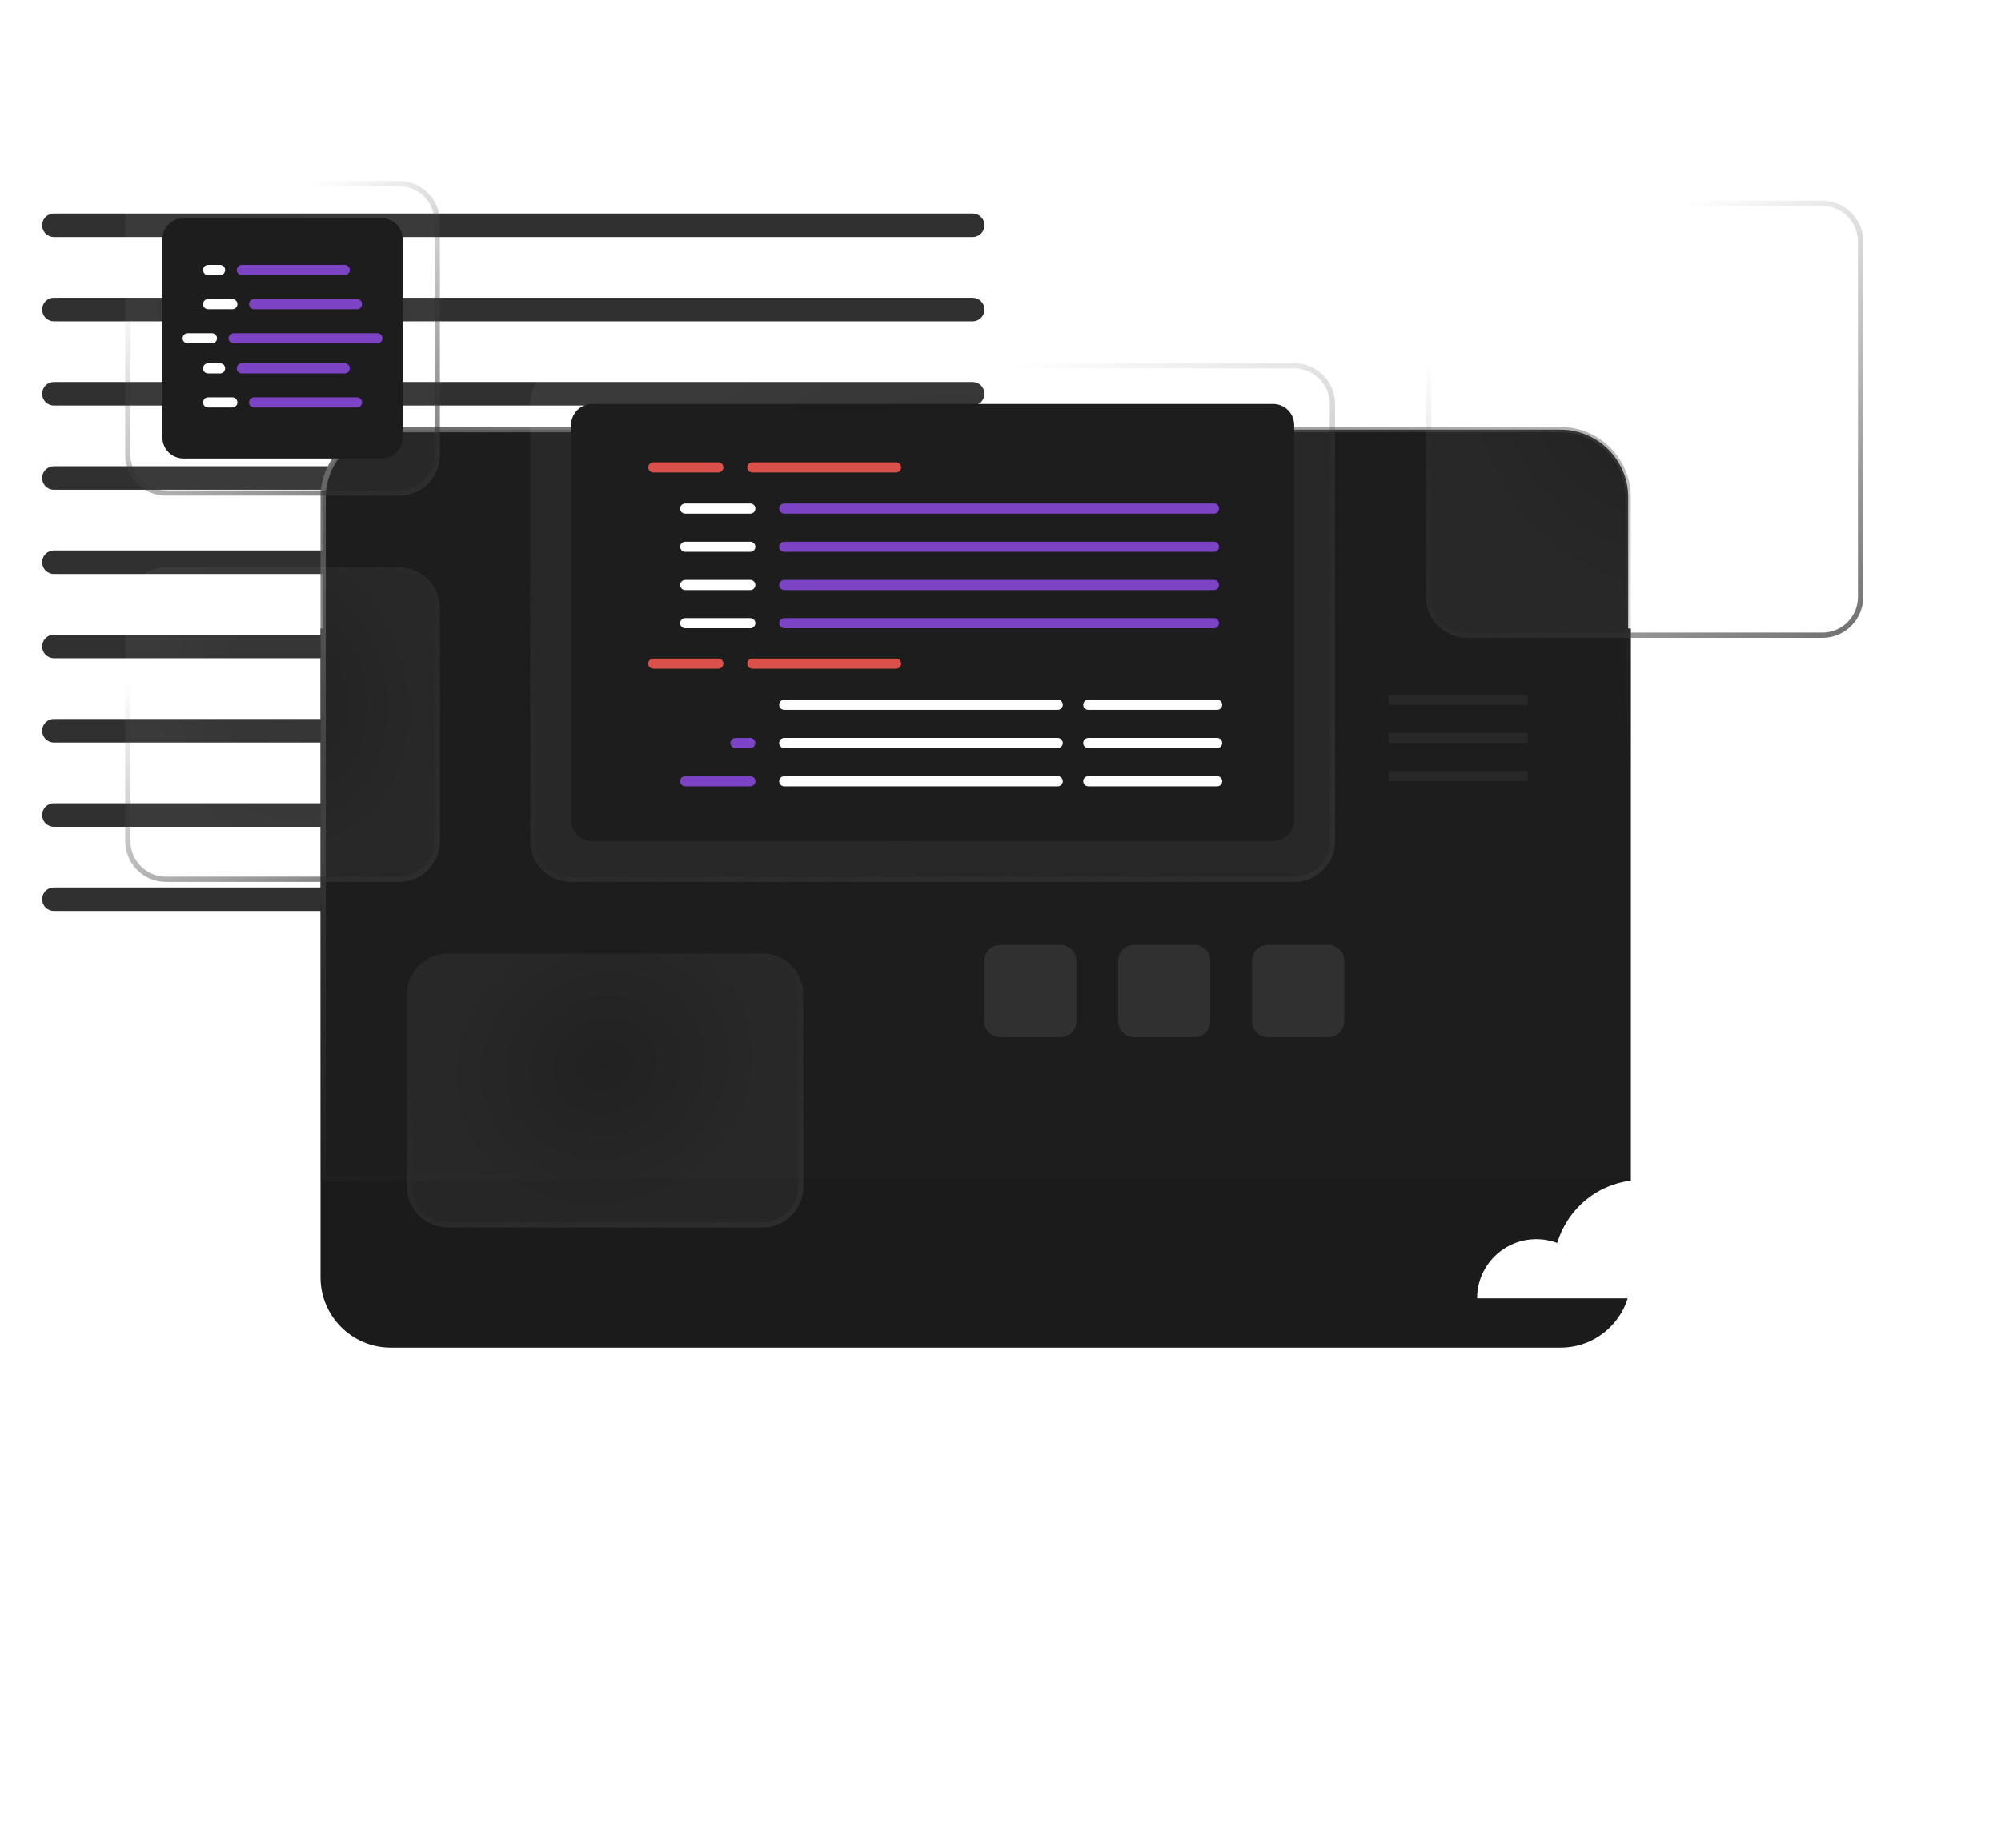 <svg xmlns="http://www.w3.org/2000/svg" width="380" height="351" viewBox="0 0 380 351" fill="none">
<path opacity="0.1" d="M282.978 73.081L282.974 73.085C282.519 73.495 282.056 73.877 281.588 74.248L281.58 74.254L281.58 74.254L281.579 74.256C281.362 74.421 281.14 74.589 280.91 74.757L280.909 74.758C280.517 75.043 280.124 75.311 279.713 75.57C279.393 75.775 279.064 75.97 278.744 76.16L278.741 76.162C278.407 76.361 278.066 76.54 277.738 76.713L277.732 76.716L277.731 76.716C277.3 76.941 276.863 77.146 276.43 77.34L276.43 77.34C276.171 77.456 275.912 77.563 275.662 77.667L275.658 77.669L275.651 77.671C275.098 77.891 274.536 78.105 273.954 78.293L273.949 78.295C273.919 78.304 273.889 78.314 273.858 78.324C273.822 78.336 273.784 78.348 273.744 78.362L273.742 78.362C273.671 78.386 273.596 78.411 273.521 78.434L273.517 78.436C271.213 79.129 268.765 79.521 266.226 79.521C252.338 79.521 241.076 68.261 241.076 54.374C241.076 50.973 241.762 47.732 242.981 44.777L242.985 44.768L242.985 44.768C243.014 44.702 243.041 44.638 243.07 44.57C243.098 44.503 243.127 44.432 243.159 44.359M282.978 73.081L290.728 55.586M282.978 73.081C283.038 73.026 283.091 72.977 283.144 72.928C283.194 72.882 283.244 72.836 283.299 72.785C283.33 72.757 283.357 72.725 283.381 72.691M282.978 73.081L283.381 72.691M243.159 44.359C243.384 43.839 243.643 43.33 243.893 42.837L243.897 42.831L243.9 42.824L243.9 42.824C244.068 42.507 244.236 42.196 244.414 41.884C244.594 41.57 244.782 41.265 244.978 40.963M243.159 44.359C243.159 44.359 243.159 44.36 243.159 44.36L243.618 44.558L243.16 44.358C243.16 44.358 243.16 44.358 243.159 44.359ZM244.978 40.963C245.275 40.499 245.587 40.027 245.928 39.569C245.973 39.507 246.017 39.446 246.059 39.39L246.061 39.388C246.105 39.328 246.146 39.273 246.187 39.216L246.192 39.209L246.197 39.202C248.146 36.665 250.613 34.448 253.559 32.748C265.587 25.804 280.962 29.926 287.906 41.952L287.906 41.953C289.17 44.15 290.069 46.456 290.612 48.807C290.631 48.886 290.647 48.962 290.662 49.033L290.663 49.035C290.678 49.108 290.692 49.174 290.708 49.242L290.711 49.254L290.711 49.255C290.835 49.848 290.942 50.445 291.022 51.044L291.023 51.046C291.058 51.316 291.093 51.601 291.12 51.879C291.174 52.36 291.209 52.842 291.227 53.323C291.245 53.705 291.254 54.087 291.254 54.461V54.469C291.254 54.837 291.254 55.226 291.227 55.617M244.978 40.963C244.978 40.963 244.977 40.964 244.977 40.964L245.398 41.234L244.978 40.962C244.978 40.962 244.978 40.963 244.978 40.963ZM291.227 55.617C291.227 55.619 291.226 55.62 291.226 55.621L290.728 55.586M291.227 55.617C291.227 55.616 291.227 55.615 291.227 55.614L290.728 55.586M291.227 55.617C291.201 56.084 291.174 56.558 291.12 57.042M290.728 55.586C290.701 56.057 290.675 56.52 290.623 56.991M291.12 57.042C291.12 57.041 291.121 57.039 291.121 57.038L290.623 56.991M291.12 57.042C291.096 57.3 291.065 57.551 291.034 57.799C291.03 57.827 291.027 57.854 291.023 57.882L291.023 57.886C290.942 58.485 290.835 59.083 290.711 59.669L290.708 59.679L290.708 59.679C290.693 59.746 290.679 59.813 290.663 59.888L290.663 59.891C290.648 59.964 290.631 60.043 290.612 60.124M291.12 57.042C291.12 57.043 291.12 57.045 291.12 57.046L290.623 56.991M290.623 56.991L290.612 60.124M290.612 60.124L290.126 60.01L290.612 60.124C290.612 60.124 290.612 60.124 290.612 60.124ZM290.612 60.124C290.061 62.474 289.17 64.779 287.906 66.977C286.656 69.152 285.118 71.057 283.381 72.691M290.612 60.124L283.381 72.691M246.794 19.121L246.794 19.121L246.799 19.118C247.709 18.618 248.64 18.153 249.59 17.724C252.098 16.592 253.917 14.177 253.917 11.366V6C253.917 2.962 256.379 0.5 259.417 0.5H273.009C276.047 0.5 278.509 2.962 278.509 6V11.354C278.509 14.166 280.33 16.583 282.836 17.721C285.266 18.824 287.568 20.161 289.71 21.703C291.95 23.314 294.962 23.689 297.404 22.279L302.063 19.591C304.694 18.072 308.057 18.974 309.576 21.605L316.369 33.373C317.887 36.004 316.986 39.368 314.355 40.886L308.871 44.052C306.896 45.192 305.928 47.449 306.186 49.666C306.362 51.18 306.454 52.721 306.457 54.285C306.452 54.315 306.449 54.346 306.449 54.378C306.448 56.004 306.348 57.61 306.158 59.189C305.885 61.455 306.874 63.765 308.893 64.93L314.347 68.079C316.977 69.597 317.879 72.961 316.36 75.592L309.568 87.36C308.049 89.991 304.685 90.892 302.054 89.374L297.312 86.636C294.868 85.225 291.853 85.602 289.611 87.213C288.533 87.986 287.408 88.714 286.237 89.39L286.236 89.39C285.11 90.042 283.967 90.632 282.809 91.161C280.313 92.302 278.5 94.714 278.5 97.519V102.974C278.5 106.012 276.038 108.474 273 108.474H259.408C256.371 108.474 253.908 106.012 253.908 102.974V97.595C253.908 94.777 252.081 92.357 249.567 91.224C247.163 90.14 244.857 88.818 242.689 87.267C240.449 85.663 237.441 85.293 235.003 86.701L230.363 89.38C227.732 90.9 224.368 89.999 222.849 87.368L216.056 75.599C214.538 72.969 215.439 69.606 218.069 68.087L222.724 65.398C225.155 63.994 226.339 61.214 226.068 58.478C225.966 57.44 225.903 56.4 225.881 55.363V55.361V55.359V55.358V55.356V55.354V55.353V55.351V55.349V55.347V55.346V55.344V55.342V55.34V55.339V55.337V55.335V55.334V55.332V55.33V55.328V55.327V55.325V55.323V55.321V55.32V55.318V55.316V55.314V55.313V55.311V55.309V55.307V55.306V55.304V55.302V55.3V55.299V55.297V55.295V55.294V55.292V55.29V55.288V55.287V55.285V55.283V55.282V55.28V55.278V55.276V55.275V55.273V55.271V55.269V55.268V55.266V55.264V55.263V55.261V55.259V55.257V55.256V55.254V55.252V55.25V55.249V55.247V55.245V55.243V55.242V55.24V55.238V55.237V55.235V55.233V55.231V55.23V55.228V55.226V55.225V55.223V55.221V55.219V55.218V55.216V55.214V55.212V55.211V55.209V55.207V55.206V55.204V55.202V55.2V55.199V55.197V55.195V55.194V55.192V55.19V55.188V55.187V55.185V55.183V55.181V55.18V55.178V55.176V55.175V55.173V55.171V55.169V55.168V55.166V55.164V55.163V55.161V55.159V55.157V55.156V55.154V55.152V55.151V55.149V55.147V55.145V55.144V55.142V55.14V55.139V55.137V55.135V55.133V55.132V55.13V55.128V55.127V55.125V55.123V55.121V55.12V55.118V55.116V55.115V55.113V55.111V55.109V55.108V55.106V55.104V55.103V55.101V55.099V55.097V55.096V55.094V55.092V55.091V55.089V55.087V55.086V55.084V55.082V55.08V55.079V55.077V55.075V55.074V55.072V55.07V55.068V55.067V55.065V55.063V55.062V55.06V55.058V55.056V55.055V55.053V55.051V55.05V55.048V55.046V55.044V55.043V55.041V55.039V55.038V55.036V55.034V55.033V55.031V55.029V55.027V55.026V55.024V55.022V55.021V55.019V55.017V55.016V55.014V55.012V55.01V55.009V55.007V55.005V55.004V55.002V55V54.998V54.997V54.995V54.993V54.992V54.99V54.988V54.986V54.985V54.983V54.981V54.98V54.978V54.976V54.975V54.973V54.971V54.969V54.968V54.966V54.964V54.963V54.961V54.959V54.958V54.956V54.954V54.953V54.951V54.949V54.947V54.946V54.944V54.942V54.941V54.939V54.937V54.935V54.934V54.932V54.93V54.929V54.927V54.925V54.924V54.922V54.92V54.919V54.917V54.915V54.913V54.912V54.91V54.908V54.907V54.905V54.903V54.901V54.9V54.898V54.896V54.895V54.893V54.891V54.89V54.888V54.886V54.885V54.883V54.881V54.879V54.878V54.876V54.874V54.873V54.871V54.869V54.867V54.866V54.864V54.862V54.861V54.859V54.857V54.856V54.854V54.852V54.851V54.849V54.847V54.846V54.844V54.842V54.84V54.839V54.837V54.835V54.834V54.832V54.83V54.828V54.827V54.825V54.824V54.822V54.82V54.818V54.817V54.815V54.813V54.812V54.81V54.808V54.806V54.805V54.803V54.801V54.8V54.798V54.796V54.795V54.793V54.791V54.79V54.788V54.786V54.785V54.783V54.781V54.779V54.778V54.776V54.774V54.773V54.771V54.769V54.768V54.766V54.764V54.763V54.761V54.759V54.757V54.756V54.754V54.752V54.751V54.749V54.747V54.746V54.744V54.742V54.74V54.739V54.737V54.735V54.734V54.732V54.73V54.729V54.727V54.725V54.724V54.722V54.72V54.718V54.717V54.715V54.714V54.712V54.71V54.708V54.707V54.705V54.703V54.702V54.7V54.698V54.697V54.695V54.693V54.691V54.69V54.688V54.686V54.685V54.683V54.681V54.68V54.678V54.676V54.675V54.673V54.671V54.669V54.668V54.666V54.664V54.663V54.661V54.659V54.658V54.656V54.654V54.653V54.651V54.649V54.648V54.646V54.644V54.642V54.641V54.639V54.637V54.636V54.634V54.632V54.631V54.629V54.627V54.626V54.624V54.622V54.621V54.619V54.617V54.615V54.614V54.612V54.61V54.609V54.607V54.605V54.604V54.602V54.6V54.599V54.597V54.595V54.594V54.592V54.59V54.589V54.587V54.585V54.583V54.582V54.58V54.578V54.577V54.575V54.573V54.572V54.57V54.568V54.567V54.565V54.563V54.562V54.56V54.558V54.556V54.555V54.553V54.551V54.55V54.548V54.546V54.545V54.543V54.541V54.54V54.538V54.536V54.535V54.533V54.531V54.529V54.528V54.526V54.524V54.523V54.521V54.519V54.518V54.516V54.514V54.513V54.511V54.509V54.508V54.506V54.504V54.502V54.501V54.499V54.497V54.496V54.494V54.492V54.49V54.489V54.487V54.485V54.483V54.482V54.48V54.478V54.477V54.475V54.473V54.471V54.47V54.468V54.466V54.464V54.463V54.461V54.459V54.457V54.456V54.454V54.452V54.45V54.449V54.447V54.445V54.444V54.442V54.44V54.438V54.437V54.435V54.433V54.431V54.429V54.428V54.426V54.424V54.422V54.421V54.419V54.417V54.416V54.414V54.412V54.41V54.409V54.407V54.405V54.403V54.402V54.4V54.398V54.396V54.395V54.393V54.391V54.389V54.388V54.386V54.384V54.382V54.381V54.379V54.377V54.375V54.374V54.372V54.37V54.368V54.367V54.365V54.363V54.361V54.36V54.358V54.356V54.354V54.353V54.351V54.349V54.347V54.346V54.344V54.342V54.34V54.339V54.337V54.335V54.333V54.331V54.33V54.328V54.326V54.325V54.323V54.321V54.319V54.318V54.316V54.314V54.312V54.31V54.309V54.307V54.305V54.303V54.302V54.3V54.298V54.296V54.295V54.293V54.291V54.289V54.288V54.286V54.284V54.282V54.281V54.279V54.277V54.275V54.274V54.272V54.27V54.268V54.267V54.265V54.263V54.261V54.26V54.258V54.256V54.254V54.252V54.251V54.249V54.247V54.245V54.244V54.242V54.24V54.238V54.237V54.235V54.233V54.231V54.23V54.228V54.226V54.224V54.223V54.221V54.219V54.217V54.216V54.214V54.212V54.21V54.209V54.207V54.205V54.203V54.202V54.2V54.198V54.196V54.194V54.193V54.191V54.189V54.187V54.186V54.184V54.182V54.18V54.179V54.177V54.175V54.173V54.172V54.17V54.168V54.166V54.164V54.163V54.161V54.159V54.157V54.156V54.154V54.152V54.15V54.149V54.147V54.145V54.143V54.142V54.14V54.138V54.136V54.135V54.133V54.131V54.129V54.127V54.126V54.124V54.122V54.12V54.119V54.117V54.115V54.113V54.112V54.11V54.108V54.106V54.105V54.103V54.101V54.099V54.097V54.096V54.094V54.092V54.09V54.089V54.087V54.085V54.083V54.082V54.08V54.078V54.076V54.075V54.073V54.071V54.069V54.068V54.066V54.064V54.062V54.06V54.059V54.057V54.055V54.053V54.052V54.05V54.048V54.046V54.045V54.043V54.041V54.039V54.038V54.036V54.034V54.032V54.031V54.029V54.027V54.025V54.023V54.022V54.02V54.018V54.016V54.015V54.013V54.011V54.009V54.008V54.006V54.004V54.002V54.001V53.999V53.997V53.995V53.993V53.992V53.99V53.988V53.986V53.985V53.983V53.981V53.979V53.978V53.976V53.974V53.972V53.971V53.969V53.967V53.965V53.964V53.962V53.96V53.958V53.956V53.955V53.953V53.951V53.949V53.948V53.946V53.944V53.942V53.941V53.939V53.937V53.935V53.934V53.932V53.93V53.928V53.926V53.925V53.923V53.921V53.919V53.918V53.916V53.914V53.912V53.911V53.909V53.907V53.905V53.904V53.902V53.9V53.898V53.897V53.895V53.893V53.891V53.889V53.888V53.886V53.884V53.882V53.881V53.879V53.877V53.875V53.874V53.872V53.87V53.868V53.867V53.865V53.863V53.861V53.86V53.858V53.856V53.854V53.852V53.851V53.849V53.847V53.846V53.844V53.842V53.84V53.839V53.837V53.835V53.833V53.831V53.83V53.828V53.826V53.824V53.823V53.821V53.819V53.817V53.816V53.814V53.812V53.81V53.809V53.807V53.805V53.803V53.802V53.8V53.798V53.796V53.794V53.793V53.791V53.789V53.788V53.786V53.784V53.782V53.781V53.779V53.777V53.775V53.773V53.772V53.77V53.768V53.767V53.765V53.763V53.761V53.759V53.758V53.756V53.754V53.752V53.751V53.749V53.747V53.745V53.744V53.742V53.74V53.738V53.737V53.735V53.733V53.731V53.73V53.728V53.726V53.724V53.723V53.721V53.719V53.717V53.716V53.714V53.712V53.71V53.709V53.707V53.705V53.703V53.702V53.7V53.698V53.696V53.695V53.693V53.691V53.689V53.688V53.686V53.684V53.682V53.681V53.679V53.677V53.675V53.674V53.672V53.67V53.669V53.667V53.665V53.663V53.661V53.66V53.658V53.656V53.654V53.653V53.651V53.649V53.648V53.646V53.644V53.642V53.641V53.639V53.637V53.635V53.634V53.632V53.63V53.628V53.627V53.625V53.623V53.621V53.62V53.618V53.616V53.614V53.613V53.611V53.609V53.608V53.606V53.604V53.602V53.602C225.9 52.572 225.959 51.542 226.06 50.512C226.327 47.769 225.148 44.976 222.708 43.566L218.069 40.887C215.439 39.368 214.538 36.005 216.056 33.375L222.849 21.607C224.368 18.975 227.732 18.074 230.363 19.593L235.002 22.273C237.44 23.681 240.449 23.31 242.689 21.706C243.533 21.102 244.398 20.532 245.282 19.998L245.282 19.998L245.286 19.995C245.438 19.901 245.58 19.82 245.731 19.735C245.83 19.679 245.933 19.621 246.043 19.556C246.121 19.511 246.195 19.467 246.268 19.423C246.447 19.317 246.616 19.216 246.794 19.121Z" stroke="white"/>
<path opacity="0.1" d="M333.944 112.618L333.944 112.618C333.879 112.652 333.815 112.689 333.742 112.731L333.739 112.733C333.673 112.771 333.6 112.813 333.524 112.854C333.451 112.899 333.379 112.941 333.313 112.978L333.31 112.98C333.237 113.022 333.172 113.059 333.112 113.097L333.106 113.101L333.106 113.101C332.961 113.189 332.817 113.278 332.674 113.369C330.69 114.634 328.109 114.979 325.995 113.758C323.774 112.476 320.935 113.237 319.652 115.457L317.576 119.051C316.296 121.268 317.055 124.103 319.272 125.383C321.389 126.605 322.378 129.02 322.28 131.371C322.273 131.536 322.268 131.7 322.265 131.864V131.864V131.865V131.866V131.867V131.868V131.869V131.87V131.871V131.872V131.873V131.874V131.875V131.876V131.877V131.878V131.879V131.88V131.881V131.882V131.883V131.884V131.885V131.886V131.887V131.888V131.889V131.89V131.891V131.891V131.892V131.893V131.894V131.895V131.896V131.897V131.898V131.899V131.9V131.901V131.902V131.903V131.904V131.905V131.906V131.907V131.908V131.909V131.91V131.911V131.912V131.913V131.914V131.915V131.916V131.917V131.918V131.919V131.92V131.921V131.922V131.923V131.924V131.925V131.926V131.927V131.928V131.929V131.93V131.931V131.932V131.933V131.934V131.935V131.936V131.937V131.938V131.939V131.94V131.941V131.942V131.943V131.944V131.945V131.946V131.946V131.947V131.948V131.949V131.95V131.951V131.952V131.953V131.954V131.955V131.956V131.957V131.958V131.959V131.96V131.961V131.962V131.963V131.964V131.965V131.966V131.967V131.968V131.969V131.97V131.971V131.972V131.973V131.974V131.975V131.976V131.977V131.978V131.979V131.98V131.981V131.982V131.983V131.984V131.985V131.986V131.987V131.988V131.989V131.99V131.991V131.992V131.993V131.994V131.995V131.996V131.997V131.998V131.999V132V132.001V132.002V132.003V132.004V132.005V132.006V132.007V132.008V132.009V132.01V132.011V132.012V132.013V132.014V132.015V132.016V132.017V132.018V132.019V132.02V132.021V132.022V132.023V132.024V132.025V132.026V132.027V132.028V132.029V132.03V132.031V132.032V132.033V132.034V132.035V132.036V132.037V132.038V132.039V132.04V132.041V132.042V132.043V132.044V132.045V132.046V132.047V132.048V132.049V132.05V132.051V132.052V132.053V132.054V132.055V132.056V132.057V132.058V132.059V132.06V132.061V132.062V132.063V132.064V132.065V132.066V132.067V132.068V132.069V132.07V132.071V132.071V132.072V132.073V132.074V132.075V132.076V132.077V132.078V132.079V132.08V132.081V132.082V132.083V132.084V132.085V132.086V132.087V132.088V132.089V132.09V132.091V132.092V132.093V132.094V132.095V132.096V132.097V132.098V132.099V132.1V132.101V132.102V132.103V132.104V132.105V132.106V132.107V132.108V132.109V132.11V132.111V132.112V132.113V132.114V132.115V132.116V132.117V132.118V132.119V132.12V132.121V132.122V132.123V132.124V132.125V132.126V132.127V132.128V132.129V132.13V132.131V132.132V132.133V132.134V132.135V132.136V132.137V132.138V132.139V132.14V132.141V132.142V132.143V132.144V132.145V132.146V132.147V132.148V132.149V132.15V132.151V132.152V132.153V132.154V132.155V132.156V132.157V132.158V132.159V132.16V132.161V132.162V132.163V132.164V132.165V132.166V132.167V132.168V132.169V132.17V132.171V132.172V132.173V132.174V132.175V132.176V132.177V132.178V132.179V132.18V132.181V132.182V132.183V132.184V132.185V132.186V132.187V132.188V132.189V132.19V132.191V132.192V132.193V132.194V132.195V132.196V132.197V132.198V132.199V132.2V132.201V132.202V132.203V132.204V132.205V132.206V132.207V132.208V132.209V132.21V132.211V132.212V132.213V132.214V132.215V132.216V132.217V132.218V132.219V132.22V132.221V132.222V132.223V132.224V132.225V132.226V132.227V132.228V132.229V132.23V132.231V132.232V132.233V132.234V132.235V132.236V132.237V132.238V132.239V132.24V132.241V132.242V132.243V132.244V132.245V132.246V132.247V132.248V132.249V132.25V132.251V132.252V132.253V132.254V132.255V132.256V132.257V132.258V132.258V132.259V132.26V132.261V132.262V132.263V132.264V132.265V132.266V132.267V132.268V132.269V132.27V132.271V132.272V132.273V132.274V132.275V132.276V132.277V132.278V132.279V132.28V132.281V132.282V132.283V132.284V132.285V132.286V132.287V132.288V132.289V132.29V132.291V132.292V132.293V132.294V132.295V132.296V132.297V132.298V132.299V132.3V132.301V132.302V132.303V132.304V132.305V132.306V132.307V132.308V132.309V132.31V132.311V132.312V132.313V132.314V132.315V132.316V132.317V132.318V132.319V132.32V132.321V132.321V132.322V132.323V132.324V132.325V132.326V132.327V132.328V132.329V132.33V132.331V132.332V132.333V132.334V132.335V132.336V132.337V132.338V132.339V132.34V132.341V132.342V132.343V132.344V132.345V132.346V132.347V132.348V132.349V132.35V132.351V132.352V132.353V132.354V132.355V132.356V132.357V132.358V132.359V132.36V132.361V132.361V132.362V132.363V132.364V132.365V132.366V132.367V132.368V132.369V132.37V132.371V132.372V132.373V132.374V132.375V132.376V132.377V132.378V132.379V132.38V132.381V132.382V132.383V132.384V132.385V132.386V132.387V132.388V132.389V132.39V132.391V132.392V132.393V132.393V132.394V132.395V132.396V132.397V132.398V132.399V132.4V132.401V132.402V132.403V132.404V132.405V132.406V132.407V132.408V132.409V132.41V132.411V132.412V132.413V132.414V132.415V132.416V132.417V132.418V132.419V132.419V132.42V132.421V132.422V132.423V132.424V132.425V132.426V132.427V132.428V132.429V132.43V132.431V132.432V132.433V132.434V132.435V132.436V132.437V132.438V132.439V132.44V132.441V132.442V132.443V132.443V132.444V132.445V132.446V132.447V132.448V132.449V132.45V132.451V132.452V132.453V132.454V132.455V132.456V132.457V132.458V132.459V132.46V132.461V132.462V132.463V132.464V132.465V132.465V132.466V132.467V132.468V132.469V132.47V132.471V132.472V132.473V132.474V132.475V132.476V132.477V132.478V132.479V132.48V132.481V132.482V132.483V132.484V132.485V132.485V132.486V132.487V132.488V132.489V132.49V132.491V132.492V132.493V132.494V132.495V132.496V132.497V132.498V132.499V132.5V132.501V132.502V132.503V132.504V132.505V132.505V132.506V132.507V132.508V132.509V132.51V132.511V132.512V132.513V132.514V132.515V132.516V132.517V132.518V132.519V132.52V132.521V132.522V132.523V132.524V132.524V132.525V132.526V132.527V132.528V132.529V132.53V132.531V132.532V132.533V132.534V132.535V132.536V132.537V132.538V132.539V132.54V132.541V132.542V132.542V132.543V132.544V132.545V132.546V132.547V132.548V132.549V132.55V132.551V132.552V132.553V132.554V132.555V132.556V132.557V132.558V132.559V132.56V132.56V132.561V132.562V132.563V132.564V132.565V132.566V132.567V132.568V132.569V132.57V132.571V132.572V132.573V132.574V132.575V132.576V132.577V132.578V132.578V132.579V132.58V132.581V132.582V132.583V132.584V132.585V132.586V132.587V132.588V132.589V132.59V132.591V132.592V132.593V132.594V132.595V132.595V132.596V132.597V132.598V132.599V132.6V132.601V132.602V132.603V132.604V132.605V132.606V132.607V132.608V132.609V132.61V132.611V132.612V132.613V132.613V132.614V132.615V132.616V132.617V132.618V132.619V132.62V132.621V132.622V132.623V132.624V132.625V132.626V132.627V132.628V132.629V132.63V132.63V132.631V132.632V132.633V132.634V132.635V132.636V132.637V132.638V132.639V132.64V132.641V132.642V132.643V132.644V132.645V132.646V132.647V132.648V132.648V132.649V132.65V132.651V132.652V132.653V132.654V132.655V132.656V132.657V132.658V132.659V132.66V132.661V132.662V132.663V132.664V132.665V132.666V132.666V132.667V132.668V132.669V132.67V132.671V132.672V132.673V132.674V132.675V132.676V132.677V132.678V132.679V132.68V132.681V132.682V132.683V132.684V132.684V132.685V132.686V132.687V132.688V132.689V132.69V132.691V132.692V132.693V132.694V132.695V132.696V132.697V132.698V132.699V132.7V132.701V132.702V132.702V132.703V132.704V132.705V132.706V132.707V132.708V132.709V132.71V132.711V132.712V132.713V132.714V132.715V132.716V132.717V132.718V132.719V132.72V132.721V132.721V132.722V132.723V132.724V132.725V132.726V132.727V132.728V132.729V132.73V132.731V132.732V132.733V132.734V132.735V132.736V132.737V132.738V132.739V132.74V132.741V132.741V132.742V132.743V132.744V132.745V132.746V132.747V132.748V132.749V132.75V132.751V132.752V132.753V132.754V132.755V132.756V132.757V132.758V132.759V132.76V132.761V132.762V132.762V132.763V132.764V132.765V132.766V132.767V132.768V132.769V132.77V132.771V132.772V132.773V132.774V132.775V132.776V132.777V132.778V132.779V132.78V132.781V132.782V132.783V132.784V132.785V132.785V132.786V132.787V132.788V132.789V132.79V132.791V132.792V132.793V132.794V132.795V132.796V132.797V132.798V132.799V132.8V132.801V132.802V132.803V132.804V132.805V132.806V132.807V132.808V132.809V132.809V132.81V132.811V132.812V132.813V132.814V132.815V132.816V132.817V132.818V132.819V132.82V132.821V132.822V132.823V132.824V132.825V132.826V132.827V132.828V132.829V132.83V132.831V132.832V132.833V132.834V132.835V132.836V132.837V132.837V132.838V132.839V132.84V132.841V132.842V132.843V132.844V132.845V132.846V132.847V132.848V132.849V132.849C322.268 133.013 322.273 133.178 322.28 133.342C322.378 135.694 321.389 138.108 319.272 139.331C317.055 140.611 316.296 143.445 317.576 145.662L319.655 149.261C320.936 151.479 323.772 152.239 325.99 150.958C328.106 149.736 330.691 150.085 332.679 151.346C333.228 151.695 333.792 152.02 334.367 152.318C336.463 153.407 338.067 155.477 338.067 157.929C338.067 160.491 340.144 162.568 342.707 162.568H346.824C349.401 162.568 351.491 160.479 351.491 157.902C351.491 155.449 353.087 153.373 355.177 152.272C355.438 152.134 355.698 151.991 355.955 151.843C356.241 151.677 356.521 151.505 356.797 151.329C358.796 150.052 361.4 149.706 363.53 150.936C365.769 152.229 368.632 151.462 369.925 149.223L371.96 145.699C373.252 143.462 372.486 140.601 370.249 139.31L367.956 137.986C367.201 137.55 366.83 136.689 366.964 135.854C367.149 134.697 367.249 133.509 367.249 132.302L333.944 112.618ZM333.944 112.618L333.951 112.614C334.097 112.534 334.245 112.455 334.393 112.378C336.481 111.29 338.076 109.226 338.076 106.782C338.076 104.221 340.152 102.145 342.713 102.145H346.862C349.423 102.145 351.499 104.221 351.499 106.782C351.499 109.226 353.094 111.291 355.181 112.379C355.76 112.68 356.323 113.006 356.871 113.355C358.863 114.625 361.46 114.982 363.585 113.755C365.803 112.475 368.639 113.234 369.92 115.452L371.981 119.02C373.271 121.254 372.506 124.111 370.272 125.401L367.968 126.732C367.227 127.16 366.863 128.004 366.99 128.823C367.163 129.927 367.253 131.054 367.258 132.207M333.944 112.618L367.258 132.207M367.258 132.207C367.252 132.237 367.249 132.269 367.249 132.302L367.258 132.207ZM353.586 143.679L353.582 143.682L353.576 143.687C353.46 143.778 353.327 143.882 353.183 143.979C352.961 144.139 352.738 144.291 352.515 144.433C352.334 144.55 352.143 144.669 351.951 144.779L351.945 144.782C351.767 144.884 351.574 144.994 351.371 145.096C351.128 145.222 350.887 145.338 350.639 145.453L350.629 145.457L350.629 145.457C350.557 145.489 350.483 145.52 350.412 145.55L350.41 145.551C350.338 145.582 350.268 145.611 350.202 145.64L350.194 145.644L350.187 145.646C349.883 145.768 349.553 145.897 349.209 145.999C349.134 146.025 349.051 146.052 348.959 146.08L353.586 143.679ZM353.586 143.679L353.592 143.674C353.848 143.47 354.12 143.252 354.376 143.015M353.586 143.679L354.32 142.962C354.293 142.966 354.265 142.969 354.238 142.969C354.265 142.969 354.293 142.967 354.32 142.962L354.37 143.02C354.372 143.018 354.374 143.016 354.376 143.015M331.491 126.805L331.491 126.805C331.501 126.782 331.51 126.76 331.523 126.728C331.526 126.721 331.528 126.714 331.532 126.706C331.546 126.671 331.565 126.623 331.589 126.573C331.718 126.271 331.863 125.982 332.012 125.701L332.016 125.694L332.016 125.694C332.042 125.647 332.069 125.596 332.099 125.541C332.162 125.421 332.234 125.287 332.308 125.162C332.411 124.977 332.52 124.803 332.622 124.643L332.625 124.639L332.625 124.638C332.795 124.37 332.975 124.099 333.166 123.836L333.171 123.829L333.171 123.829C333.195 123.797 333.218 123.766 333.242 123.733C333.266 123.701 333.291 123.666 333.319 123.628L333.323 123.623L333.323 123.623C334.443 122.169 335.854 120.903 337.536 119.935C344.424 115.959 353.219 118.318 357.197 125.205L357.197 125.206C357.919 126.461 358.435 127.78 358.751 129.128L358.753 129.133L358.753 129.133C358.762 129.176 358.771 129.22 358.78 129.261C358.789 129.303 358.797 129.342 358.805 129.378L358.806 129.383L358.806 129.383C358.879 129.728 358.933 130.062 358.985 130.394L358.987 130.405L358.988 130.417C358.995 130.479 359.002 130.54 359.009 130.602L359.014 130.647C359.023 130.723 359.032 130.8 359.041 130.879L359.041 130.885L359.041 130.885C359.067 131.14 359.084 131.402 359.1 131.647L359.104 131.695L359.104 131.708L359.104 131.708L359.104 131.712C359.113 131.918 359.122 132.137 359.122 132.357V132.366C359.122 132.566 359.122 132.796 359.104 133.023C359.094 133.299 359.067 133.581 359.041 133.837L359.041 133.843L359.041 133.843L359.04 133.844C359.023 134.001 359.005 134.159 358.988 134.308L358.987 134.315L358.987 134.315C358.941 134.664 358.877 135 358.807 135.336C358.798 135.382 358.788 135.425 358.78 135.465L358.78 135.465C358.771 135.507 358.763 135.546 358.755 135.587L358.753 135.595L358.751 135.603C358.435 136.948 357.929 138.268 357.206 139.525C356.482 140.781 355.589 141.883 354.589 142.829M331.491 126.805L354.245 142.466M331.491 126.805L331.486 126.817M331.491 126.805L331.486 126.817M354.589 142.829L354.245 142.466M354.589 142.829C354.589 142.829 354.589 142.829 354.589 142.829L354.245 142.466M354.589 142.829C354.571 142.846 354.552 142.862 354.532 142.876M354.245 142.466C354.243 142.468 354.24 142.469 354.238 142.469C354.235 142.469 354.232 142.47 354.23 142.472C354.177 142.525 354.123 142.571 354.064 142.623C354.057 142.63 354.049 142.637 354.041 142.643L354.238 142.855L354.334 142.959C354.427 142.94 354.513 142.895 354.58 142.829M354.532 142.876C354.548 142.86 354.564 142.845 354.58 142.829M354.532 142.876C354.472 142.917 354.405 142.946 354.335 142.959L354.381 143.01C354.38 143.011 354.378 143.013 354.376 143.015M354.532 142.876C354.483 142.921 354.436 142.963 354.393 143C354.387 143.005 354.381 143.01 354.376 143.015M354.58 142.829C354.581 142.828 354.582 142.827 354.583 142.827M354.58 142.829C354.581 142.828 354.582 142.827 354.583 142.827M354.583 142.827C354.583 142.826 354.583 142.826 354.583 142.826L354.238 142.48L354.583 142.827ZM331.486 126.817C330.781 128.516 330.392 130.37 330.392 132.313C330.392 140.258 336.837 146.703 344.783 146.703C346.24 146.703 347.641 146.477 348.958 146.08L331.486 126.817Z" stroke="white"/>
<path opacity="0.1" d="M27.79 241.741C27.721 241.576 27.658 241.406 27.596 241.239C27.579 241.194 27.562 241.149 27.545 241.104C27.521 241.04 27.497 240.978 27.472 240.915C27.41 240.755 27.349 240.598 27.292 240.441C27.116 239.961 26.951 239.477 26.799 238.987C26.029 236.516 24.072 234.501 21.514 234.102L19.563 233.799C16.29 233.289 14.049 230.223 14.557 226.949L15.796 218.975C16.304 215.7 19.372 213.458 22.647 213.968L24.587 214.27C27.148 214.668 29.631 213.341 31.115 211.215C31.408 210.796 31.71 210.385 32.022 209.982L27.79 241.741ZM27.79 241.741C27.986 242.217 28.195 242.689 28.414 243.157C29.514 245.496 29.418 248.3 27.796 250.313L26.555 251.854C24.476 254.436 24.884 258.214 27.467 260.292L33.754 265.351C36.335 267.428 40.11 267.02 42.188 264.44L43.431 262.896C45.053 260.882 47.774 260.19 50.296 260.76C51.747 261.087 53.213 261.312 54.685 261.435C57.269 261.651 59.66 263.138 60.596 265.556L61.311 267.405C62.508 270.496 65.984 272.031 69.074 270.834L76.599 267.919C79.689 266.722 81.224 263.247 80.027 260.157L79.283 258.235C78.353 255.834 79.102 253.144 80.847 251.251C81.328 250.729 81.794 250.188 82.246 249.628L27.79 241.741ZM33.275 209.224L33.277 209.222C33.602 208.836 33.936 208.458 34.279 208.088C36.141 206.077 36.981 203.174 35.964 200.548L35.25 198.706C34.152 195.874 35.559 192.687 38.391 191.59L45.918 188.674C48.75 187.577 51.936 188.983 53.033 191.815L53.747 193.658C54.765 196.285 57.343 197.862 60.074 198.096C61.528 198.22 62.966 198.446 64.378 198.769C67.056 199.381 69.999 198.662 71.77 196.462L73.011 194.92C74.915 192.553 78.377 192.179 80.743 194.083L87.031 199.142C89.398 201.046 89.772 204.508 87.868 206.875L86.582 208.474C84.821 210.662 84.737 213.672 85.889 216.15C86.175 216.765 86.444 217.394 86.694 218.035C86.699 218.053 86.705 218.071 86.711 218.088C86.98 218.784 87.222 219.483 87.438 220.183C88.248 222.806 90.345 224.993 93.134 225.426L95.166 225.741C98.168 226.207 100.223 229.018 99.757 232.02L98.519 239.994C98.053 242.995 95.242 245.05 92.241 244.585L90.196 244.267C87.413 243.836 84.756 245.277 83.191 247.528C82.77 248.134 82.325 248.73 81.857 249.315C81.412 249.866 80.953 250.398 80.48 250.912C78.631 252.917 77.805 255.804 78.817 258.416L79.561 260.338C80.658 263.17 79.251 266.355 76.419 267.453L68.894 270.368C66.061 271.465 62.874 270.058 61.778 267.224L61.062 265.376C60.044 262.745 57.462 261.165 54.727 260.937C53.278 260.816 51.834 260.595 50.406 260.272C47.736 259.669 44.807 260.391 43.042 262.582L41.798 264.126C39.894 266.491 36.433 266.865 34.067 264.962L27.78 259.903C25.413 257.998 25.038 254.535 26.944 252.168L28.186 250.626C29.95 248.436 30.032 245.421 28.867 242.944C28.65 242.484 28.445 242.019 28.252 241.55L28.251 241.548C28.187 241.394 28.128 241.235 28.066 241.07C28.049 241.023 28.032 240.976 28.014 240.928L28.012 240.924C27.986 240.857 27.961 240.792 27.936 240.728C27.875 240.57 27.817 240.422 27.763 240.271L27.762 240.268C27.588 239.797 27.426 239.32 27.276 238.839C26.462 236.223 24.375 234.042 21.591 233.608L19.64 233.305C16.64 232.838 14.585 230.027 15.051 227.026L16.29 219.052C16.756 216.05 19.568 213.994 22.57 214.462L24.51 214.764C27.297 215.197 29.955 213.751 31.525 211.501C31.814 211.089 32.111 210.684 32.417 210.288L32.419 210.285C32.51 210.166 32.601 210.056 32.699 209.936C32.746 209.879 32.795 209.819 32.846 209.756L32.458 209.441L32.846 209.756C32.907 209.681 32.962 209.612 33.015 209.545C33.103 209.434 33.185 209.331 33.275 209.224ZM74.338 239.674L74.339 239.674L74.345 239.664C74.583 239.259 74.816 238.847 75.032 238.413L75.108 238.263L75.183 238.112C75.206 238.066 75.222 238.018 75.231 237.968C76.03 236.286 76.613 234.458 76.912 232.516C77.216 230.539 77.216 228.587 76.948 226.707L76.947 226.702C76.938 226.646 76.93 226.589 76.921 226.53C76.912 226.471 76.903 226.411 76.894 226.353C76.822 225.881 76.723 225.414 76.617 224.955L76.617 224.955L76.615 224.946L76.614 224.942C76.562 224.737 76.509 224.522 76.445 224.304C76.346 223.936 76.23 223.578 76.118 223.235L76.117 223.229L76.117 223.229L76.114 223.221C76.036 222.994 75.952 222.771 75.869 222.553C75.847 222.495 75.825 222.437 75.804 222.379L75.804 222.379L75.802 222.374C75.695 222.097 75.579 221.821 75.466 221.553L75.465 221.55L75.465 221.55L75.462 221.543C75.309 221.191 75.138 220.85 74.974 220.522L74.973 220.52C74.891 220.349 74.801 220.186 74.719 220.036C74.698 219.998 74.677 219.961 74.658 219.925L74.658 219.925L74.654 219.918C74.424 219.51 74.176 219.104 73.921 218.707C73.856 218.597 73.789 218.491 73.711 218.384C72.638 216.821 71.324 215.373 69.768 214.121C61.237 207.256 48.759 208.607 41.894 217.137C40.213 219.22 39.032 221.545 38.324 223.967C38.289 224.074 38.251 224.198 38.221 224.326C38.105 224.754 38.007 225.181 37.919 225.613L37.918 225.618L37.917 225.622C37.865 225.89 37.812 226.167 37.767 226.445C37.737 226.632 37.713 226.834 37.691 227.021C37.681 227.112 37.67 227.2 37.66 227.281L37.659 227.285C37.606 227.731 37.57 228.17 37.552 228.617C37.542 228.754 37.542 228.88 37.542 228.988V228.988C37.489 231.51 37.91 234.086 38.876 236.582L38.876 236.582C42.833 246.794 54.317 251.869 64.531 247.913L64.531 247.913C66.398 247.189 68.088 246.216 69.581 245.045L69.582 245.045C69.67 244.981 69.779 244.901 69.883 244.809C70.251 244.513 70.606 244.193 70.945 243.879L70.945 243.879L70.95 243.875L70.954 243.872C71.106 243.727 71.27 243.572 71.427 243.407C71.695 243.139 71.954 242.862 72.204 242.577C72.399 242.355 72.594 242.125 72.781 241.894C72.981 241.656 73.163 241.411 73.333 241.181L73.338 241.175L73.338 241.175L73.343 241.168C73.561 240.863 73.776 240.559 73.983 240.234C74.109 240.045 74.225 239.857 74.337 239.678L74.338 239.674ZM75.19 238.054L75.19 238.054L75.19 238.054Z" stroke="white"/>
<path d="M184.72 45.02H10.234C9.003 45.02 8 44.017 8 42.787C8 41.557 9.003 40.553 10.234 40.553H184.72C185.951 40.553 186.954 41.557 186.954 42.787C186.954 44.017 185.951 45.02 184.72 45.02Z" fill="#303030"/>
<path d="M184.72 61.022H10.234C9.003 61.022 8 60.019 8 58.788C8 57.558 9.003 56.555 10.234 56.555H184.72C185.951 56.555 186.954 57.558 186.954 58.788C186.954 60.019 185.951 61.022 184.72 61.022Z" fill="#303030"/>
<path d="M184.72 77.014H10.234C9.003 77.014 8 76.011 8 74.781C8 73.551 9.003 72.547 10.234 72.547H184.72C185.951 72.547 186.954 73.551 186.954 74.781C186.954 76.011 185.951 77.014 184.72 77.014Z" fill="#303030"/>
<path d="M184.72 88.549H10.234C9 88.549 8 89.549 8 90.782C8 92.016 9 93.016 10.234 93.016H184.72C185.954 93.016 186.954 92.016 186.954 90.782C186.954 89.549 185.954 88.549 184.72 88.549Z" fill="#303030"/>
<path d="M184.72 109.017H10.234C9.003 109.017 8 108.014 8 106.784C8 105.554 9.003 104.55 10.234 104.55H184.72C185.951 104.55 186.954 105.554 186.954 106.784C186.954 108.014 185.951 109.017 184.72 109.017Z" fill="#303030"/>
<path d="M184.72 125.01H10.234C9.003 125.01 8 124.007 8 122.777C8 121.546 9.003 120.543 10.234 120.543H184.72C185.951 120.543 186.954 121.546 186.954 122.777C186.954 124.007 185.951 125.01 184.72 125.01Z" fill="#303030"/>
<path d="M184.72 141.012H10.234C9.003 141.012 8 140.008 8 138.778C8 137.548 9.003 136.544 10.234 136.544H184.72C185.951 136.544 186.954 137.548 186.954 138.778C186.954 140.008 185.951 141.012 184.72 141.012Z" fill="#303030"/>
<path d="M184.72 157.013H10.234C9.003 157.013 8 156.01 8 154.779C8 153.549 9.003 152.546 10.234 152.546H184.72C185.951 152.546 186.954 153.549 186.954 154.779C186.954 156.01 185.951 157.013 184.72 157.013Z" fill="#303030"/>
<path d="M184.72 173.006H10.234C9.003 173.006 8 172.003 8 170.772C8 169.542 9.003 168.539 10.234 168.539H184.72C185.951 168.539 186.954 169.542 186.954 170.772C186.954 172.003 185.951 173.006 184.72 173.006Z" fill="#303030"/>
<path d="M60.869 119.374H309.706V242.587C309.706 249.96 303.72 255.936 296.356 255.936H74.219C66.846 255.936 60.869 249.951 60.869 242.587V119.374Z" fill="#1B1B1B"/>
<path d="M74.219 81.598H296.347C303.444 81.598 309.197 87.359 309.197 94.447V223.843H61.369V94.447C61.369 87.351 67.13 81.598 74.219 81.598Z" fill="#1D1D1D" stroke="url(#paint0_linear_713_289)"/>
<path d="M300.125 94.578H70.868V210.593H300.125V94.578Z" fill="#1D1D1D"/>
<g filter="url(#filter0_b_713_289)">
<path d="M245.773 68.961H108.458C104.174 68.961 100.701 72.434 100.701 76.718V159.735C100.701 164.019 104.174 167.492 108.458 167.492H245.773C250.058 167.492 253.531 164.019 253.531 159.735V76.718C253.531 72.434 250.058 68.961 245.773 68.961Z" fill="url(#paint1_radial_713_289)" fill-opacity="0.7"/>
<path d="M108.458 69.461H245.773C249.782 69.461 253.031 72.71 253.031 76.718V159.735C253.031 163.743 249.782 166.992 245.773 166.992H108.458C104.45 166.992 101.201 163.743 101.201 159.735V76.718C101.201 72.71 104.45 69.461 108.458 69.461Z" stroke="url(#paint2_linear_713_289)"/>
</g>
<path d="M241.773 76.718H112.458C110.249 76.718 108.458 78.509 108.458 80.718V155.735C108.458 157.944 110.249 159.735 112.458 159.735H241.773C243.982 159.735 245.773 157.944 245.773 155.735V80.718C245.773 78.509 243.982 76.718 241.773 76.718Z" fill="#1D1D1D"/>
<path d="M136.42 87.807H124.064C123.532 87.807 123.1 88.239 123.1 88.771C123.1 89.304 123.532 89.735 124.064 89.735H136.42C136.952 89.735 137.384 89.304 137.384 88.771C137.384 88.239 136.952 87.807 136.42 87.807Z" fill="#DB504A"/>
<path d="M170.171 87.807H142.868C142.335 87.807 141.904 88.239 141.904 88.771C141.904 89.304 142.335 89.735 142.868 89.735H170.171C170.703 89.735 171.135 89.304 171.135 88.771C171.135 88.239 170.703 87.807 170.171 87.807Z" fill="#DB504A"/>
<path d="M142.484 95.625H130.129C129.596 95.625 129.165 96.056 129.165 96.589C129.165 97.121 129.596 97.553 130.129 97.553H142.484C143.017 97.553 143.448 97.121 143.448 96.589C143.448 96.056 143.017 95.625 142.484 95.625Z" fill="white"/>
<path d="M230.526 95.625H148.932C148.4 95.625 147.968 96.056 147.968 96.589C147.968 97.121 148.4 97.553 148.932 97.553H230.526C231.058 97.553 231.49 97.121 231.49 96.589C231.49 96.056 231.058 95.625 230.526 95.625Z" fill="#7C43C5"/>
<path d="M142.484 102.884H130.129C129.596 102.884 129.165 103.315 129.165 103.848C129.165 104.38 129.596 104.812 130.129 104.812H142.484C143.017 104.812 143.448 104.38 143.448 103.848C143.448 103.315 143.017 102.884 142.484 102.884Z" fill="white"/>
<path d="M230.526 102.884H148.932C148.4 102.884 147.968 103.315 147.968 103.848C147.968 104.38 148.4 104.812 148.932 104.812H230.526C231.058 104.812 231.49 104.38 231.49 103.848C231.49 103.315 231.058 102.884 230.526 102.884Z" fill="#7C43C5"/>
<path d="M142.484 110.143H130.129C129.596 110.143 129.165 110.574 129.165 111.107C129.165 111.639 129.596 112.071 130.129 112.071H142.484C143.017 112.071 143.448 111.639 143.448 111.107C143.448 110.574 143.017 110.143 142.484 110.143Z" fill="white"/>
<path d="M230.526 110.143H148.932C148.4 110.143 147.968 110.574 147.968 111.107C147.968 111.639 148.4 112.071 148.932 112.071H230.526C231.058 112.071 231.49 111.639 231.49 111.107C231.49 110.574 231.058 110.143 230.526 110.143Z" fill="#7C43C5"/>
<path d="M142.484 117.393H130.129C129.596 117.393 129.165 117.825 129.165 118.357C129.165 118.89 129.596 119.322 130.129 119.322H142.484C143.017 119.322 143.448 118.89 143.448 118.357C143.448 117.825 143.017 117.393 142.484 117.393Z" fill="white"/>
<path d="M136.42 125.071H124.064C123.532 125.071 123.1 125.503 123.1 126.035C123.1 126.568 123.532 126.999 124.064 126.999H136.42C136.952 126.999 137.384 126.568 137.384 126.035C137.384 125.503 136.952 125.071 136.42 125.071Z" fill="#DB504A"/>
<path d="M170.171 125.071H142.868C142.335 125.071 141.904 125.503 141.904 126.035C141.904 126.568 142.335 126.999 142.868 126.999H170.171C170.703 126.999 171.135 126.568 171.135 126.035C171.135 125.503 170.703 125.071 170.171 125.071Z" fill="#DB504A"/>
<path d="M200.859 132.889H148.932C148.4 132.889 147.968 133.32 147.968 133.853C147.968 134.385 148.4 134.817 148.932 134.817H200.859C201.391 134.817 201.823 134.385 201.823 133.853C201.823 133.32 201.391 132.889 200.859 132.889Z" fill="white"/>
<path d="M200.859 140.148H148.932C148.4 140.148 147.968 140.579 147.968 141.112C147.968 141.644 148.4 142.076 148.932 142.076H200.859C201.391 142.076 201.823 141.644 201.823 141.112C201.823 140.579 201.391 140.148 200.859 140.148Z" fill="white"/>
<path d="M142.476 140.148H139.666C139.133 140.148 138.702 140.579 138.702 141.112C138.702 141.644 139.133 142.076 139.666 142.076H142.476C143.008 142.076 143.44 141.644 143.44 141.112C143.44 140.579 143.008 140.148 142.476 140.148Z" fill="#7C43C5"/>
<path d="M142.484 147.407H130.129C129.596 147.407 129.165 147.839 129.165 148.371C129.165 148.904 129.596 149.335 130.129 149.335H142.484C143.017 149.335 143.448 148.904 143.448 148.371C143.448 147.839 143.017 147.407 142.484 147.407Z" fill="#7C43C5"/>
<path d="M200.859 147.407H148.932C148.4 147.407 147.968 147.839 147.968 148.371C147.968 148.904 148.4 149.335 148.932 149.335H200.859C201.391 149.335 201.823 148.904 201.823 148.371C201.823 147.839 201.391 147.407 200.859 147.407Z" fill="white"/>
<path d="M231.136 132.889H206.67C206.137 132.889 205.706 133.32 205.706 133.853C205.706 134.385 206.137 134.817 206.67 134.817H231.136C231.669 134.817 232.101 134.385 232.101 133.853C232.101 133.32 231.669 132.889 231.136 132.889Z" fill="white"/>
<path d="M231.136 140.148H206.67C206.137 140.148 205.706 140.579 205.706 141.112C205.706 141.644 206.137 142.076 206.67 142.076H231.136C231.669 142.076 232.101 141.644 232.101 141.112C232.101 140.579 231.669 140.148 231.136 140.148Z" fill="white"/>
<path d="M231.136 147.407H206.67C206.137 147.407 205.706 147.839 205.706 148.371C205.706 148.904 206.137 149.335 206.67 149.335H231.136C231.669 149.335 232.101 148.904 232.101 148.371C232.101 147.839 231.669 147.407 231.136 147.407Z" fill="white"/>
<path d="M230.526 117.393H148.932C148.4 117.393 147.968 117.825 147.968 118.357C147.968 118.89 148.4 119.322 148.932 119.322H230.526C231.058 119.322 231.49 118.89 231.49 118.357C231.49 117.825 231.058 117.393 230.526 117.393Z" fill="#7C43C5"/>
<g filter="url(#filter1_b_713_289)">
<path d="M75.781 107.735H31.533C27.249 107.735 23.776 111.208 23.776 115.491V159.735C23.776 164.019 27.249 167.492 31.533 167.492H75.781C80.065 167.492 83.538 164.019 83.538 159.735V115.491C83.538 111.208 80.065 107.735 75.781 107.735Z" fill="url(#paint3_radial_713_289)" fill-opacity="0.7"/>
<path d="M31.533 108.235H75.781C79.789 108.235 83.038 111.484 83.038 115.491V159.735C83.038 163.743 79.789 166.992 75.781 166.992H31.533C27.525 166.992 24.276 163.743 24.276 159.735V115.491C24.276 111.484 27.525 108.235 31.533 108.235Z" stroke="url(#paint4_linear_713_289)"/>
</g>
<g filter="url(#filter2_dddd_713_289)">
<path d="M67.426 137.583C67.428 137.583 67.43 137.581 67.43 137.578C67.43 137.036 67.398 136.5 67.336 135.973C67.255 135.284 67.557 134.591 68.158 134.243L69.085 133.707C70.566 132.85 71.073 130.955 70.216 129.474L68.983 127.341C68.13 125.866 66.243 125.361 64.767 126.213C63.612 126.88 62.177 126.7 61.054 125.982C60.718 125.767 60.372 125.566 60.017 125.38C58.84 124.765 57.972 123.617 57.972 122.289C57.972 120.587 56.592 119.208 54.891 119.208H52.407C50.705 119.208 49.325 120.588 49.325 122.291C49.325 123.618 48.455 124.76 47.281 125.379C47.191 125.426 47.101 125.475 47.012 125.525C46.925 125.568 46.838 125.621 46.751 125.673C46.663 125.725 46.576 125.769 46.489 125.821C46.402 125.874 46.317 125.928 46.231 125.982C45.111 126.697 43.678 126.874 42.526 126.209C41.052 125.359 39.167 125.864 38.315 127.338L37.07 129.491C36.219 130.962 36.724 132.845 38.196 133.694C39.348 134.358 39.907 135.69 39.849 137.019C39.845 137.12 39.842 137.22 39.84 137.321C39.84 137.426 39.84 137.522 39.84 137.626C39.84 137.722 39.84 137.818 39.84 137.923C39.842 138.025 39.845 138.126 39.85 138.228C39.907 139.556 39.349 140.885 38.198 141.549C36.725 142.399 36.22 144.283 37.071 145.755L38.315 147.906C39.167 149.38 41.052 149.885 42.527 149.034C43.678 148.37 45.109 148.549 46.231 149.262C46.569 149.476 46.916 149.675 47.269 149.859C48.451 150.472 49.325 151.622 49.325 152.954C49.325 154.656 50.704 156.036 52.406 156.036H54.874C56.585 156.036 57.972 154.649 57.972 152.938C57.972 151.604 58.842 150.447 60.022 149.826C60.183 149.741 60.343 149.653 60.502 149.562C60.678 149.459 60.85 149.354 61.02 149.245C62.147 148.524 63.588 148.346 64.747 149.014C66.234 149.871 68.135 149.362 68.994 147.876L70.214 145.765C71.071 144.282 70.563 142.386 69.079 141.531L68.17 141.007C67.552 140.65 67.243 139.938 67.326 139.229C67.389 138.69 67.421 138.143 67.421 137.587C67.421 137.585 67.423 137.583 67.426 137.583ZM59.32 143.677C59.322 143.679 59.322 143.683 59.319 143.685C59.302 143.701 59.24 143.756 59.211 143.786C59.062 143.917 58.905 144.048 58.748 144.17C58.678 144.231 58.6 144.283 58.521 144.336C58.39 144.432 58.26 144.519 58.129 144.606C58.024 144.676 57.91 144.737 57.806 144.807C57.692 144.868 57.588 144.929 57.474 144.99C57.335 145.06 57.186 145.13 57.047 145.199C56.959 145.234 56.872 145.278 56.794 145.313C56.61 145.391 56.419 145.461 56.227 145.522C56.174 145.54 56.13 145.557 56.078 145.566C55.31 145.801 54.508 145.924 53.661 145.924C49.063 145.924 45.328 142.198 45.328 137.591C45.328 136.466 45.555 135.393 45.956 134.415C45.974 134.372 45.991 134.328 46.017 134.276C46.096 134.101 46.175 133.936 46.262 133.77C46.314 133.665 46.375 133.56 46.436 133.456C46.497 133.351 46.559 133.255 46.62 133.15C46.724 132.993 46.82 132.836 46.934 132.688C46.96 132.644 46.995 132.609 47.021 132.566C47.667 131.728 48.487 130.995 49.455 130.428C53.443 128.125 58.53 129.495 60.834 133.473C61.252 134.197 61.549 134.965 61.732 135.742C61.741 135.794 61.75 135.838 61.767 135.89C61.811 136.091 61.846 136.283 61.872 136.483C61.881 136.579 61.898 136.667 61.907 136.762C61.924 136.92 61.933 137.077 61.942 137.242C61.942 137.365 61.942 137.495 61.942 137.618C61.942 137.748 61.942 137.871 61.942 138.001C61.942 138.158 61.924 138.316 61.907 138.473C61.898 138.569 61.889 138.656 61.872 138.752C61.846 138.952 61.811 139.144 61.767 139.345C61.758 139.397 61.75 139.441 61.732 139.493C61.549 140.27 61.252 141.038 60.834 141.762C60.416 142.484 59.903 143.128 59.32 143.668C59.317 143.671 59.317 143.675 59.32 143.677Z" fill="white"/>
</g>
<g filter="url(#filter3_b_713_289)">
<path d="M144.791 181.103H85.038C80.754 181.103 77.281 184.575 77.281 188.859V225.346C77.281 229.63 80.754 233.103 85.038 233.103H144.791C149.076 233.103 152.549 229.63 152.549 225.346V188.859C152.549 184.575 149.076 181.103 144.791 181.103Z" fill="url(#paint5_radial_713_289)" fill-opacity="0.7"/>
<path d="M85.038 181.603H144.791C148.799 181.603 152.049 184.851 152.049 188.859V225.346C152.049 229.354 148.799 232.603 144.791 232.603H85.038C81.03 232.603 77.781 229.354 77.781 225.346V188.859C77.781 184.851 81.03 181.603 85.038 181.603Z" stroke="url(#paint6_linear_713_289)"/>
</g>
<g filter="url(#filter4_dddd_713_289)">
<path d="M104.034 197.025C104.034 196.168 103.027 195.708 102.38 196.269L90.746 206.347C90.285 206.746 90.285 207.46 90.746 207.859L102.38 217.929C103.027 218.49 104.034 218.03 104.034 217.173V213.17C104.034 212.88 103.908 212.604 103.688 212.414L98.417 207.859C97.956 207.46 97.956 206.745 98.417 206.346L103.689 201.783C103.908 201.593 104.034 201.317 104.034 201.027V197.025Z" fill="white"/>
<path d="M125.805 217.174C125.805 218.031 126.811 218.491 127.459 217.93L139.101 207.859C139.562 207.46 139.562 206.745 139.101 206.347L127.459 196.268C126.812 195.707 125.805 196.167 125.805 197.024V201.027C125.805 201.317 125.931 201.593 126.15 201.783L131.422 206.346C131.883 206.745 131.883 207.46 131.422 207.859L126.151 212.414C125.931 212.604 125.805 212.88 125.805 213.17V217.174Z" fill="white"/>
<path d="M113.753 222.625C113.636 223.062 113.24 223.366 112.787 223.366H108.855C108.197 223.366 107.719 222.742 107.889 222.106L116.095 191.58C116.212 191.143 116.608 190.84 117.061 190.84H120.984C121.642 190.84 122.121 191.464 121.95 192.099L113.753 222.625Z" fill="white"/>
</g>
<g filter="url(#filter5_b_713_289)">
<path d="M346.066 38.128H278.555C274.271 38.128 270.798 41.6 270.798 45.884V113.389C270.798 117.672 274.271 121.145 278.555 121.145H346.066C350.35 121.145 353.823 117.672 353.823 113.389V45.884C353.823 41.6 350.35 38.128 346.066 38.128Z" fill="url(#paint7_radial_713_289)" fill-opacity="0.7"/>
<path d="M278.555 38.628H346.066C350.074 38.628 353.323 41.877 353.323 45.884V113.389C353.323 117.396 350.074 120.645 346.066 120.645H278.555C274.547 120.645 271.298 117.396 271.298 113.389V45.884C271.298 41.877 274.547 38.628 278.555 38.628Z" stroke="url(#paint8_linear_713_289)"/>
</g>
<g filter="url(#filter6_dddd_713_289)">
<path d="M332.881 64.329C331.171 64.329 329.548 64.713 328.1 65.393C326.11 58.291 319.601 53.082 311.861 53.082C304.122 53.082 297.822 58.125 295.719 65.053C294.48 64.582 293.145 64.329 291.749 64.329C285.536 64.329 280.501 69.363 280.501 75.575H344.129C344.129 69.363 339.094 64.329 332.881 64.329Z" fill="white"/>
<path d="M305.443 94.499C303.661 94.499 302.769 96.654 304.029 97.914L310.901 104.785C311.682 105.566 312.948 105.566 313.729 104.785L320.602 97.914C321.862 96.654 320.97 94.499 319.188 94.499H318.128C317.024 94.499 316.128 93.604 316.128 92.499V82.697C316.128 81.592 315.233 80.697 314.128 80.697H310.493C309.389 80.697 308.494 81.592 308.494 82.697V92.499C308.494 93.604 307.598 94.499 306.494 94.499H305.443Z" fill="white"/>
</g>
<g filter="url(#filter7_b_713_289)">
<path d="M75.781 34.376H31.533C27.249 34.376 23.776 37.849 23.776 42.132V86.376C23.776 90.66 27.249 94.133 31.533 94.133H75.781C80.065 94.133 83.538 90.66 83.538 86.376V42.132C83.538 37.849 80.065 34.376 75.781 34.376Z" fill="url(#paint9_radial_713_289)" fill-opacity="0.7"/>
<path d="M31.533 34.876H75.781C79.789 34.876 83.038 38.125 83.038 42.132V86.376C83.038 90.384 79.789 93.633 75.781 93.633H31.533C27.525 93.633 24.276 90.384 24.276 86.376V42.132C24.276 38.125 27.525 34.876 31.533 34.876Z" stroke="url(#paint10_linear_713_289)"/>
</g>
<path d="M72.479 41.434H34.835C32.626 41.434 30.835 43.225 30.835 45.434V83.074C30.835 85.283 32.626 87.074 34.835 87.074H72.479C74.688 87.074 76.479 85.283 76.479 83.074V45.434C76.479 43.225 74.688 41.434 72.479 41.434Z" fill="#1D1D1D"/>
<path d="M41.79 50.316H39.521C38.989 50.316 38.557 50.748 38.557 51.281C38.557 51.813 38.989 52.245 39.521 52.245H41.79C42.322 52.245 42.754 51.813 42.754 51.281C42.754 50.748 42.322 50.316 41.79 50.316Z" fill="white"/>
<path d="M65.463 50.316H45.917C45.385 50.316 44.953 50.748 44.953 51.281C44.953 51.813 45.385 52.245 45.917 52.245H65.463C65.995 52.245 66.427 51.813 66.427 51.281C66.427 50.748 65.995 50.316 65.463 50.316Z" fill="#7C43C5"/>
<path d="M44.12 56.799H39.521C38.989 56.799 38.557 57.231 38.557 57.763C38.557 58.296 38.989 58.727 39.521 58.727H44.12C44.652 58.727 45.084 58.296 45.084 57.763C45.084 57.231 44.652 56.799 44.12 56.799Z" fill="white"/>
<path d="M67.792 56.799H48.247C47.714 56.799 47.283 57.231 47.283 57.763C47.283 58.296 47.714 58.727 48.247 58.727H67.792C68.325 58.727 68.757 58.296 68.757 57.763C68.757 57.231 68.325 56.799 67.792 56.799Z" fill="#7C43C5"/>
<path d="M41.79 68.988H39.521C38.989 68.988 38.557 69.419 38.557 69.952C38.557 70.484 38.989 70.916 39.521 70.916H41.79C42.322 70.916 42.754 70.484 42.754 69.952C42.754 69.419 42.322 68.988 41.79 68.988Z" fill="white"/>
<path d="M65.463 68.988H45.917C45.385 68.988 44.953 69.419 44.953 69.952C44.953 70.484 45.385 70.916 45.917 70.916H65.463C65.995 70.916 66.427 70.484 66.427 69.952C66.427 69.419 65.995 68.988 65.463 68.988Z" fill="#7C43C5"/>
<path d="M44.12 75.462H39.521C38.989 75.462 38.557 75.893 38.557 76.426C38.557 76.958 38.989 77.39 39.521 77.39H44.12C44.652 77.39 45.084 76.958 45.084 76.426C45.084 75.893 44.652 75.462 44.12 75.462Z" fill="white"/>
<path d="M67.792 75.462H48.247C47.714 75.462 47.283 75.893 47.283 76.426C47.283 76.958 47.714 77.39 48.247 77.39H67.792C68.325 77.39 68.757 76.958 68.757 76.426C68.757 75.893 68.325 75.462 67.792 75.462Z" fill="#7C43C5"/>
<path d="M40.246 63.282H35.647C35.115 63.282 34.683 63.713 34.683 64.246C34.683 64.778 35.115 65.21 35.647 65.21H40.246C40.778 65.21 41.21 64.778 41.21 64.246C41.21 63.713 40.778 63.282 40.246 63.282Z" fill="white"/>
<path d="M71.667 63.282H44.364C43.831 63.282 43.4 63.713 43.4 64.246C43.4 64.778 43.831 65.21 44.364 65.21H71.667C72.199 65.21 72.631 64.778 72.631 64.246C72.631 63.713 72.199 63.282 71.667 63.282Z" fill="#7C43C5"/>
<path d="M201.414 179.471H189.91C188.253 179.471 186.91 180.814 186.91 182.471V193.973C186.91 195.63 188.253 196.973 189.91 196.973H201.414C203.071 196.973 204.414 195.63 204.414 193.973V182.471C204.414 180.814 203.071 179.471 201.414 179.471Z" fill="#303030"/>
<path d="M226.84 179.471H215.336C213.68 179.471 212.336 180.814 212.336 182.471V193.973C212.336 195.63 213.68 196.973 215.336 196.973H226.84C228.497 196.973 229.84 195.63 229.84 193.973V182.471C229.84 180.814 228.497 179.471 226.84 179.471Z" fill="#303030"/>
<path d="M252.276 179.471H240.772C239.115 179.471 237.772 180.814 237.772 182.471V193.973C237.772 195.63 239.115 196.973 240.772 196.973H252.276C253.932 196.973 255.276 195.63 255.276 193.973V182.471C255.276 180.814 253.932 179.471 252.276 179.471Z" fill="#303030"/>
<path d="M290.134 131.929H263.739V133.857H290.134V131.929Z" fill="#282828"/>
<path d="M290.134 139.18H263.739V141.108H290.134V139.18Z" fill="#282828"/>
<path d="M290.134 146.439H263.739V148.367H290.134V146.439Z" fill="#282828"/>
<defs>
<filter id="filter0_b_713_289" x="60.701" y="28.961" width="232.83" height="178.53" filterUnits="userSpaceOnUse" color-interpolation-filters="sRGB">
<feFlood flood-opacity="0" result="BackgroundImageFix"/>
<feGaussianBlur in="BackgroundImageFix" stdDeviation="20"/>
<feComposite in2="SourceAlpha" operator="in" result="effect1_backgroundBlur_713_289"/>
<feBlend mode="normal" in="SourceGraphic" in2="effect1_backgroundBlur_713_289" result="shape"/>
</filter>
<filter id="filter1_b_713_289" x="-16.224" y="67.735" width="139.762" height="139.757" filterUnits="userSpaceOnUse" color-interpolation-filters="sRGB">
<feFlood flood-opacity="0" result="BackgroundImageFix"/>
<feGaussianBlur in="BackgroundImageFix" stdDeviation="20"/>
<feComposite in2="SourceAlpha" operator="in" result="effect1_backgroundBlur_713_289"/>
<feBlend mode="normal" in="SourceGraphic" in2="effect1_backgroundBlur_713_289" result="shape"/>
</filter>
<filter id="filter2_dddd_713_289" x="0.656" y="112.208" width="105.977" height="170.828" filterUnits="userSpaceOnUse" color-interpolation-filters="sRGB">
<feFlood flood-opacity="0" result="BackgroundImageFix"/>
<feColorMatrix in="SourceAlpha" type="matrix" values="0 0 0 0 0 0 0 0 0 0 0 0 0 0 0 0 0 0 127 0" result="hardAlpha"/>
<feOffset dy="6"/>
<feGaussianBlur stdDeviation="6.5"/>
<feColorMatrix type="matrix" values="0 0 0 0 1 0 0 0 0 1 0 0 0 0 1 0 0 0 0.1 0"/>
<feBlend mode="normal" in2="BackgroundImageFix" result="effect1_dropShadow_713_289"/>
<feColorMatrix in="SourceAlpha" type="matrix" values="0 0 0 0 0 0 0 0 0 0 0 0 0 0 0 0 0 0 127 0" result="hardAlpha"/>
<feOffset dy="23"/>
<feGaussianBlur stdDeviation="11.5"/>
<feColorMatrix type="matrix" values="0 0 0 0 1 0 0 0 0 1 0 0 0 0 1 0 0 0 0.09 0"/>
<feBlend mode="normal" in2="effect1_dropShadow_713_289" result="effect2_dropShadow_713_289"/>
<feColorMatrix in="SourceAlpha" type="matrix" values="0 0 0 0 0 0 0 0 0 0 0 0 0 0 0 0 0 0 127 0" result="hardAlpha"/>
<feOffset dy="51"/>
<feGaussianBlur stdDeviation="15.5"/>
<feColorMatrix type="matrix" values="0 0 0 0 1 0 0 0 0 1 0 0 0 0 1 0 0 0 0.05 0"/>
<feBlend mode="normal" in2="effect2_dropShadow_713_289" result="effect3_dropShadow_713_289"/>
<feColorMatrix in="SourceAlpha" type="matrix" values="0 0 0 0 0 0 0 0 0 0 0 0 0 0 0 0 0 0 127 0" result="hardAlpha"/>
<feOffset dy="91"/>
<feGaussianBlur stdDeviation="18"/>
<feColorMatrix type="matrix" values="0 0 0 0 1 0 0 0 0 1 0 0 0 0 1 0 0 0 0.01 0"/>
<feBlend mode="normal" in2="effect3_dropShadow_713_289" result="effect4_dropShadow_713_289"/>
<feBlend mode="normal" in="SourceGraphic" in2="effect4_dropShadow_713_289" result="shape"/>
</filter>
<filter id="filter3_b_713_289" x="37.281" y="141.103" width="155.267" height="132" filterUnits="userSpaceOnUse" color-interpolation-filters="sRGB">
<feFlood flood-opacity="0" result="BackgroundImageFix"/>
<feGaussianBlur in="BackgroundImageFix" stdDeviation="20"/>
<feComposite in2="SourceAlpha" operator="in" result="effect1_backgroundBlur_713_289"/>
<feBlend mode="normal" in="SourceGraphic" in2="effect1_backgroundBlur_713_289" result="shape"/>
</filter>
<filter id="filter4_dddd_713_289" x="54.4" y="183.84" width="121.046" height="166.526" filterUnits="userSpaceOnUse" color-interpolation-filters="sRGB">
<feFlood flood-opacity="0" result="BackgroundImageFix"/>
<feColorMatrix in="SourceAlpha" type="matrix" values="0 0 0 0 0 0 0 0 0 0 0 0 0 0 0 0 0 0 127 0" result="hardAlpha"/>
<feOffset dy="6"/>
<feGaussianBlur stdDeviation="6.5"/>
<feColorMatrix type="matrix" values="0 0 0 0 1 0 0 0 0 1 0 0 0 0 1 0 0 0 0.1 0"/>
<feBlend mode="normal" in2="BackgroundImageFix" result="effect1_dropShadow_713_289"/>
<feColorMatrix in="SourceAlpha" type="matrix" values="0 0 0 0 0 0 0 0 0 0 0 0 0 0 0 0 0 0 127 0" result="hardAlpha"/>
<feOffset dy="23"/>
<feGaussianBlur stdDeviation="11.5"/>
<feColorMatrix type="matrix" values="0 0 0 0 1 0 0 0 0 1 0 0 0 0 1 0 0 0 0.09 0"/>
<feBlend mode="normal" in2="effect1_dropShadow_713_289" result="effect2_dropShadow_713_289"/>
<feColorMatrix in="SourceAlpha" type="matrix" values="0 0 0 0 0 0 0 0 0 0 0 0 0 0 0 0 0 0 127 0" result="hardAlpha"/>
<feOffset dy="51"/>
<feGaussianBlur stdDeviation="15.5"/>
<feColorMatrix type="matrix" values="0 0 0 0 1 0 0 0 0 1 0 0 0 0 1 0 0 0 0.05 0"/>
<feBlend mode="normal" in2="effect2_dropShadow_713_289" result="effect3_dropShadow_713_289"/>
<feColorMatrix in="SourceAlpha" type="matrix" values="0 0 0 0 0 0 0 0 0 0 0 0 0 0 0 0 0 0 127 0" result="hardAlpha"/>
<feOffset dy="91"/>
<feGaussianBlur stdDeviation="18"/>
<feColorMatrix type="matrix" values="0 0 0 0 1 0 0 0 0 1 0 0 0 0 1 0 0 0 0.01 0"/>
<feBlend mode="normal" in2="effect3_dropShadow_713_289" result="effect4_dropShadow_713_289"/>
<feBlend mode="normal" in="SourceGraphic" in2="effect4_dropShadow_713_289" result="shape"/>
</filter>
<filter id="filter5_b_713_289" x="230.798" y="-1.872" width="163.024" height="163.017" filterUnits="userSpaceOnUse" color-interpolation-filters="sRGB">
<feFlood flood-opacity="0" result="BackgroundImageFix"/>
<feGaussianBlur in="BackgroundImageFix" stdDeviation="20"/>
<feComposite in2="SourceAlpha" operator="in" result="effect1_backgroundBlur_713_289"/>
<feBlend mode="normal" in="SourceGraphic" in2="effect1_backgroundBlur_713_289" result="shape"/>
</filter>
<filter id="filter6_dddd_713_289" x="244.501" y="46.082" width="135.627" height="186.289" filterUnits="userSpaceOnUse" color-interpolation-filters="sRGB">
<feFlood flood-opacity="0" result="BackgroundImageFix"/>
<feColorMatrix in="SourceAlpha" type="matrix" values="0 0 0 0 0 0 0 0 0 0 0 0 0 0 0 0 0 0 127 0" result="hardAlpha"/>
<feOffset dy="6"/>
<feGaussianBlur stdDeviation="6.5"/>
<feColorMatrix type="matrix" values="0 0 0 0 1 0 0 0 0 1 0 0 0 0 1 0 0 0 0.1 0"/>
<feBlend mode="normal" in2="BackgroundImageFix" result="effect1_dropShadow_713_289"/>
<feColorMatrix in="SourceAlpha" type="matrix" values="0 0 0 0 0 0 0 0 0 0 0 0 0 0 0 0 0 0 127 0" result="hardAlpha"/>
<feOffset dy="23"/>
<feGaussianBlur stdDeviation="11.5"/>
<feColorMatrix type="matrix" values="0 0 0 0 1 0 0 0 0 1 0 0 0 0 1 0 0 0 0.09 0"/>
<feBlend mode="normal" in2="effect1_dropShadow_713_289" result="effect2_dropShadow_713_289"/>
<feColorMatrix in="SourceAlpha" type="matrix" values="0 0 0 0 0 0 0 0 0 0 0 0 0 0 0 0 0 0 127 0" result="hardAlpha"/>
<feOffset dy="51"/>
<feGaussianBlur stdDeviation="15.5"/>
<feColorMatrix type="matrix" values="0 0 0 0 1 0 0 0 0 1 0 0 0 0 1 0 0 0 0.05 0"/>
<feBlend mode="normal" in2="effect2_dropShadow_713_289" result="effect3_dropShadow_713_289"/>
<feColorMatrix in="SourceAlpha" type="matrix" values="0 0 0 0 0 0 0 0 0 0 0 0 0 0 0 0 0 0 127 0" result="hardAlpha"/>
<feOffset dy="91"/>
<feGaussianBlur stdDeviation="18"/>
<feColorMatrix type="matrix" values="0 0 0 0 1 0 0 0 0 1 0 0 0 0 1 0 0 0 0.01 0"/>
<feBlend mode="normal" in2="effect3_dropShadow_713_289" result="effect4_dropShadow_713_289"/>
<feBlend mode="normal" in="SourceGraphic" in2="effect4_dropShadow_713_289" result="shape"/>
</filter>
<filter id="filter7_b_713_289" x="-16.224" y="-5.624" width="139.762" height="139.757" filterUnits="userSpaceOnUse" color-interpolation-filters="sRGB">
<feFlood flood-opacity="0" result="BackgroundImageFix"/>
<feGaussianBlur in="BackgroundImageFix" stdDeviation="20"/>
<feComposite in2="SourceAlpha" operator="in" result="effect1_backgroundBlur_713_289"/>
<feBlend mode="normal" in="SourceGraphic" in2="effect1_backgroundBlur_713_289" result="shape"/>
</filter>
<linearGradient id="paint0_linear_713_289" x1="151" y1="211" x2="93.735" y2="66.206" gradientUnits="userSpaceOnUse">
<stop stop-color="#303030" stop-opacity="0"/>
<stop offset="1" stop-color="#686868"/>
</linearGradient>
<radialGradient id="paint1_radial_713_289" cx="0" cy="0" r="1" gradientUnits="userSpaceOnUse" gradientTransform="translate(176.937 109.194) rotate(65.214) scale(57.507 66.373)">
<stop stop-color="white" stop-opacity="0.03"/>
<stop offset="1" stop-color="white" stop-opacity="0.07"/>
</radialGradient>
<linearGradient id="paint2_linear_713_289" x1="163.376" y1="80.918" x2="223.91" y2="232.287" gradientUnits="userSpaceOnUse">
<stop stop-color="#303030" stop-opacity="0"/>
<stop offset="1" stop-color="#303030"/>
</linearGradient>
<radialGradient id="paint3_radial_713_289" cx="0" cy="0" r="1" gradientUnits="userSpaceOnUse" gradientTransform="translate(53.587 132.135) rotate(73.42) scale(33.038 27.399)">
<stop stop-color="white" stop-opacity="0.03"/>
<stop offset="1" stop-color="white" stop-opacity="0.07"/>
</radialGradient>
<linearGradient id="paint4_linear_713_289" x1="48.284" y1="114.987" x2="95.981" y2="191.887" gradientUnits="userSpaceOnUse">
<stop stop-color="#303030" stop-opacity="0"/>
<stop offset="1" stop-color="#303030"/>
</linearGradient>
<radialGradient id="paint5_radial_713_289" cx="0" cy="0" r="1" gradientUnits="userSpaceOnUse" gradientTransform="translate(114.827 202.336) rotate(66.688) scale(30.003 33.066)">
<stop stop-color="white" stop-opacity="0.03"/>
<stop offset="1" stop-color="white" stop-opacity="0.07"/>
</radialGradient>
<linearGradient id="paint6_linear_713_289" x1="108.148" y1="187.413" x2="141.697" y2="265.698" gradientUnits="userSpaceOnUse">
<stop stop-color="#303030" stop-opacity="0"/>
<stop offset="1" stop-color="#303030"/>
</linearGradient>
<radialGradient id="paint7_radial_713_289" cx="0" cy="0" r="1" gradientUnits="userSpaceOnUse" gradientTransform="translate(312.213 72.026) rotate(73.42) scale(45.898 38.064)">
<stop stop-color="white" stop-opacity="0.03"/>
<stop offset="1" stop-color="white" stop-opacity="0.07"/>
</radialGradient>
<linearGradient id="paint8_linear_713_289" x1="304.846" y1="48.202" x2="371.11" y2="155.036" gradientUnits="userSpaceOnUse">
<stop stop-color="#303030" stop-opacity="0"/>
<stop offset="1" stop-color="#303030"/>
</linearGradient>
<radialGradient id="paint9_radial_713_289" cx="0" cy="0" r="1" gradientUnits="userSpaceOnUse" gradientTransform="translate(53.587 58.776) rotate(73.42) scale(33.038 27.399)">
<stop stop-color="white" stop-opacity="0.03"/>
<stop offset="1" stop-color="white" stop-opacity="0.07"/>
</radialGradient>
<linearGradient id="paint10_linear_713_289" x1="48.284" y1="41.628" x2="95.981" y2="118.528" gradientUnits="userSpaceOnUse">
<stop stop-color="#303030" stop-opacity="0"/>
<stop offset="1" stop-color="#303030"/>
</linearGradient>
</defs>
</svg>
